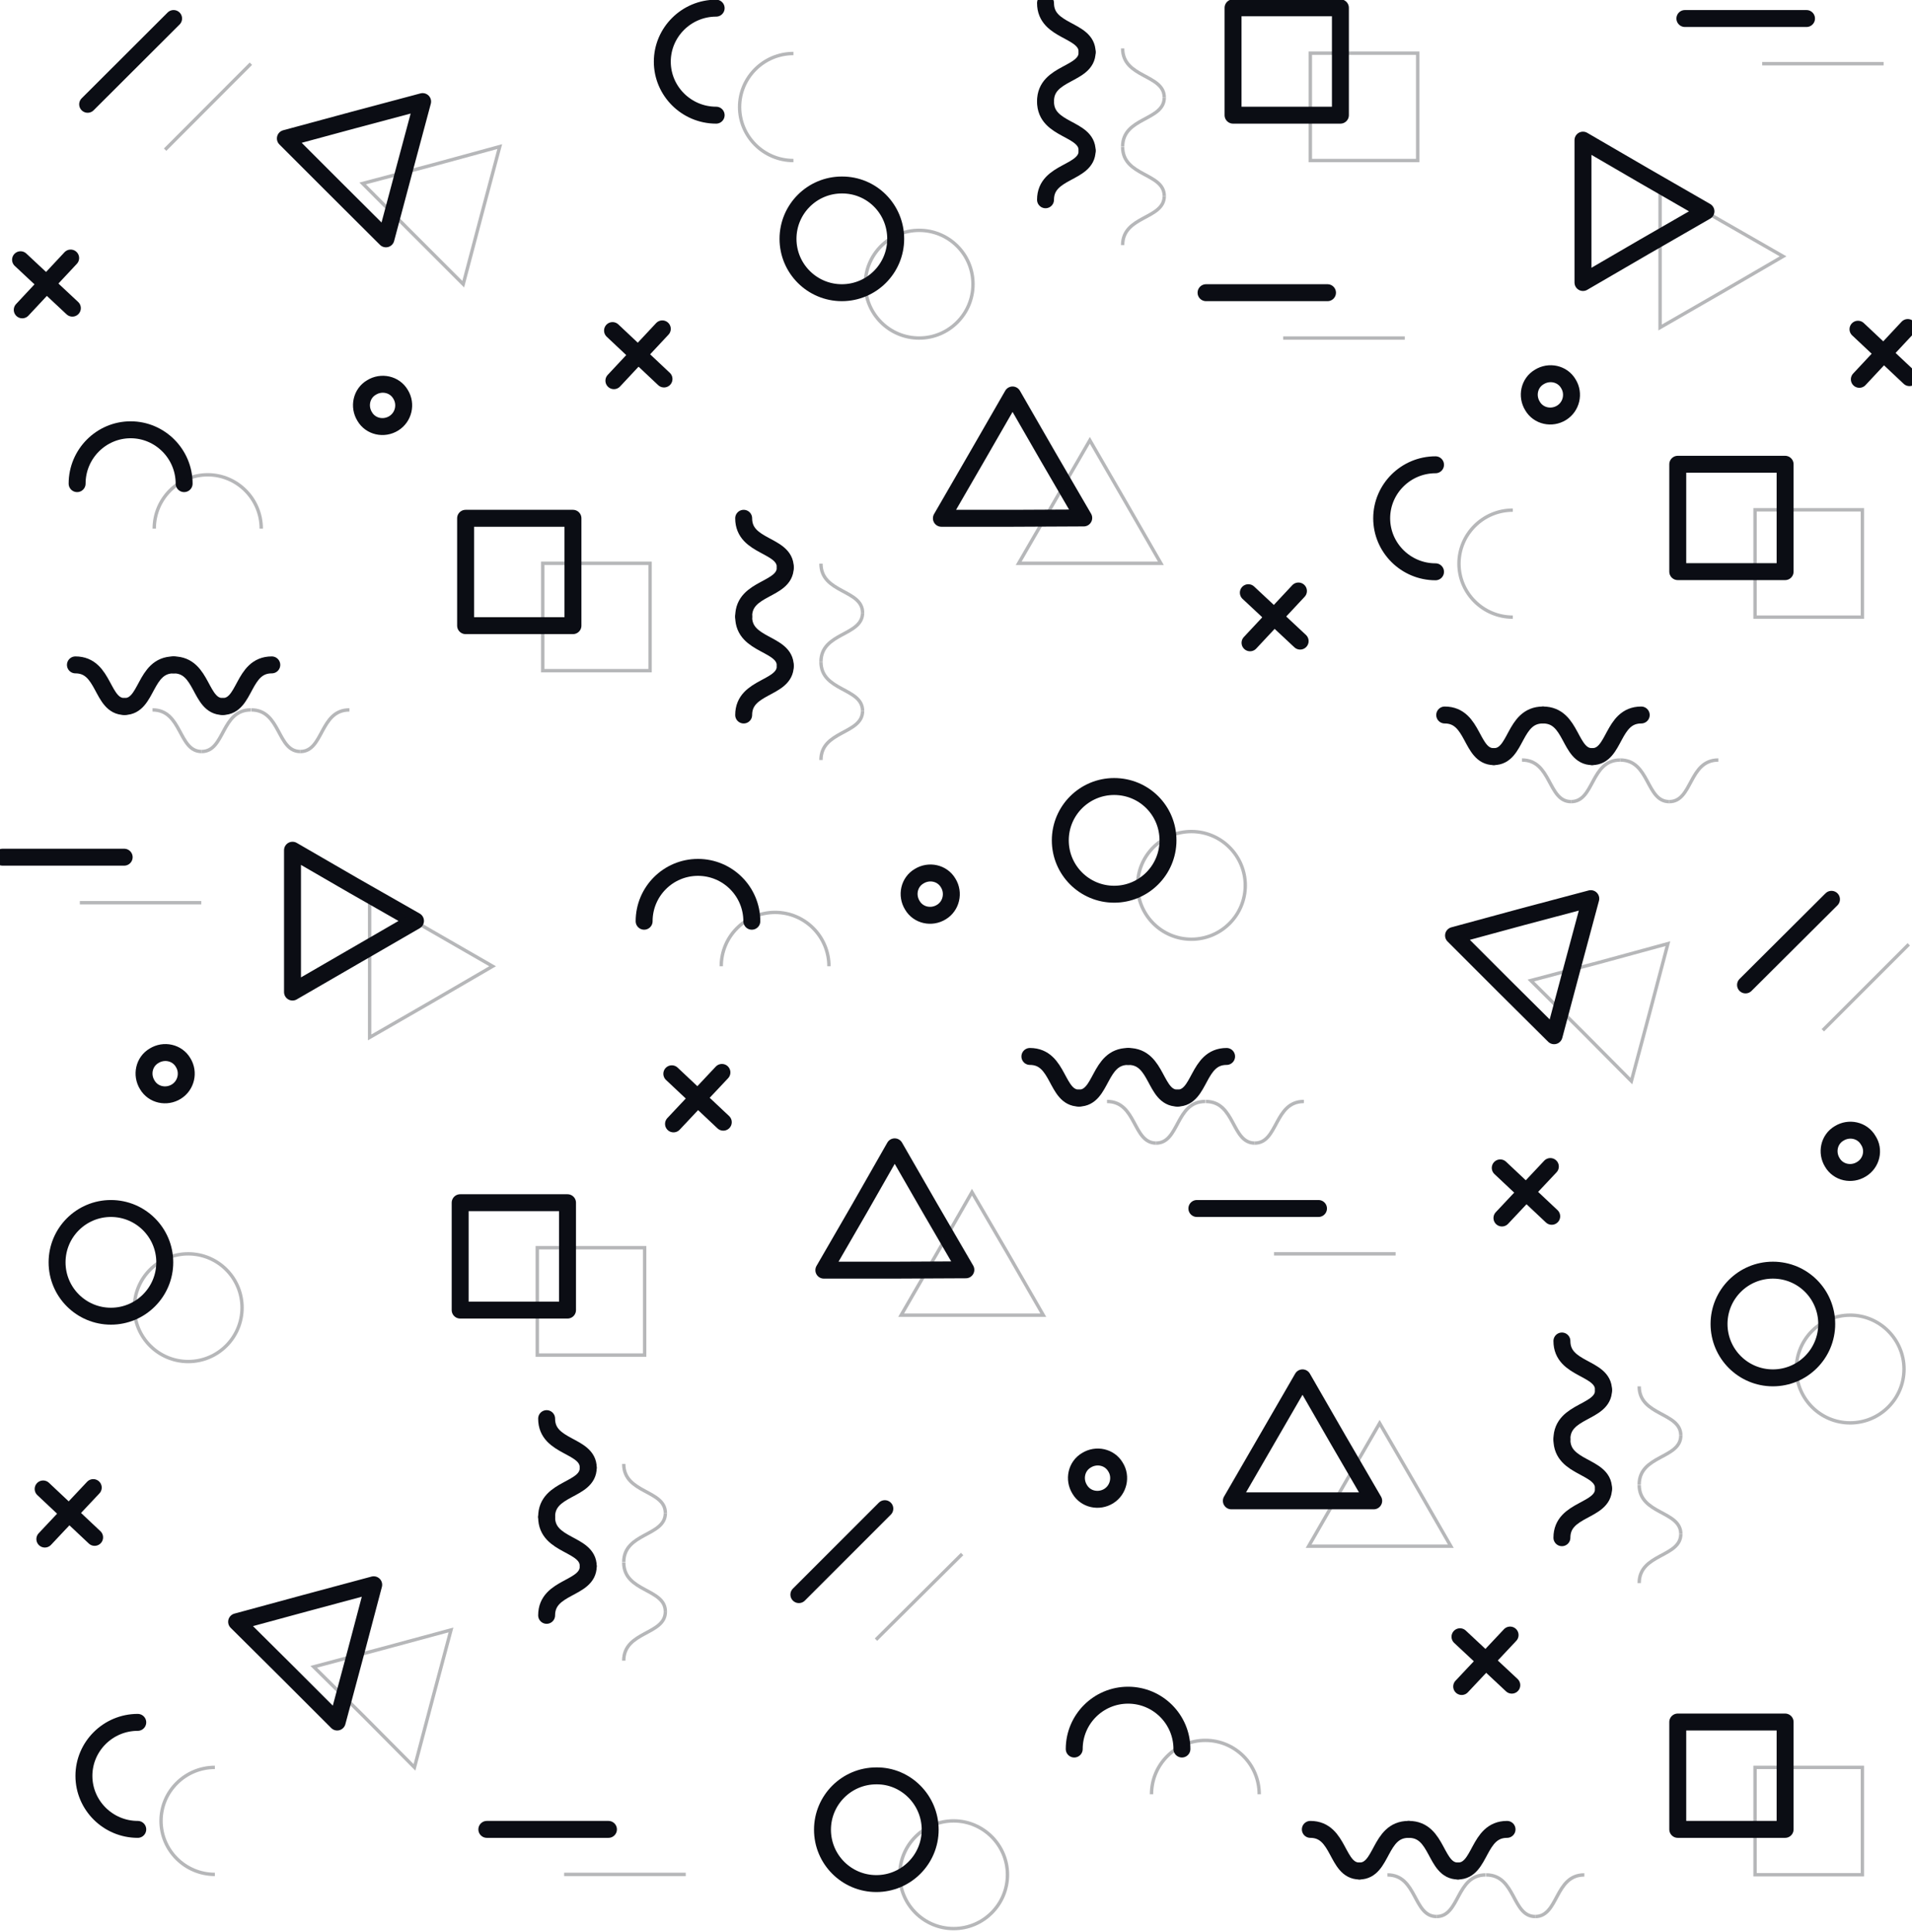 <?xml version="1.0" encoding="utf-8"?>
<!-- Generator: Adobe Illustrator 25.2.1, SVG Export Plug-In . SVG Version: 6.00 Build 0)  -->
<svg version="1.1" id="Layer_1" xmlns="http://www.w3.org/2000/svg" xmlns:xlink="http://www.w3.org/1999/xlink" x="0px" y="0px"
	 viewBox="0 0 1125.6 1137.1" style="enable-background:new 0 0 1125.6 1137.1;" xml:space="preserve">
<style type="text/css">
	.st0{fill:none;stroke:#0B0D14;stroke-width:9.97;stroke-linecap:round;stroke-linejoin:round;stroke-miterlimit:10;}
	.st1{opacity:0.3;}
	.st2{fill:none;stroke:#0B0D14;stroke-width:1.994;stroke-miterlimit:10;}
</style>
<g>
	<g>
		<line class="st0" x1="390.9" y1="223.1" x2="360.6" y2="194.6"/>
		<line class="st0" x1="361.4" y1="224.1" x2="389.9" y2="193.6"/>
	</g>
	<g>
		<line class="st0" x1="425.8" y1="660.6" x2="395.5" y2="632.1"/>
		<line class="st0" x1="396.5" y1="661.6" x2="425" y2="631.3"/>
	</g>
	<g>
		<line class="st0" x1="55.7" y1="905" x2="25.4" y2="876.5"/>
		<line class="st0" x1="26.4" y1="906" x2="54.9" y2="875.7"/>
	</g>
	<g>
		<line class="st0" x1="42.6" y1="181.4" x2="12.1" y2="152.9"/>
		<line class="st0" x1="13.1" y1="182.4" x2="41.6" y2="151.9"/>
	</g>
	<g>
		<line class="st0" x1="1124.1" y1="222.3" x2="1093.8" y2="193.8"/>
		<line class="st0" x1="1094.6" y1="223.3" x2="1123.1" y2="192.8"/>
	</g>
	<g>
		<line class="st0" x1="765.4" y1="377.4" x2="734.9" y2="348.9"/>
		<line class="st0" x1="735.9" y1="378.4" x2="764.4" y2="347.9"/>
	</g>
	<g>
		<line class="st0" x1="913.5" y1="716" x2="883.2" y2="687.5"/>
		<line class="st0" x1="884.2" y1="717" x2="912.7" y2="686.7"/>
	</g>
	<g>
		<line class="st0" x1="890" y1="992" x2="859.5" y2="963.5"/>
		<line class="st0" x1="860.5" y1="992.8" x2="889" y2="962.5"/>
	</g>
	<polygon class="st0" points="617,268.8 596.1,232.5 575.2,268.8 554.2,305.1 596.1,305.1 638,304.9 	"/>
	<polygon class="st0" points="547.6,711.4 526.7,675.1 506,711.4 485,747.7 526.9,747.7 568.6,747.5 	"/>
	<polygon class="st0" points="787.7,847.4 766.8,811.1 745.8,847.4 724.9,883.5 766.8,883.5 808.7,883.5 	"/>
	<polygon class="st0" points="925.7,569.2 936.5,529 896.2,539.7 855.7,550.7 885.2,580.2 914.9,609.7 	"/>
	<polygon class="st0" points="238,100.1 248.8,59.8 208.3,70.6 168,81.5 197.5,111 227.2,140.6 	"/>
	<polygon class="st0" points="209.3,973.4 220,932.9 179.8,943.7 139.3,954.7 169,984.2 198.5,1013.7 	"/>
	<polygon class="st0" points="968,145.3 1004.3,124.4 968,103.5 931.9,82.5 931.9,124.4 931.9,166.3 	"/>
	<polygon class="st0" points="208.3,563.1 244.6,542.1 208.3,521.4 172.2,500.5 172.2,542.3 172.2,584 	"/>
	<path class="st0" d="M687.6,494.7c0,17.5-14.2,31.7-31.7,31.7c-17.5,0-31.7-14.2-31.7-31.7c0-17.5,14.2-31.7,31.7-31.7
		C673.5,463,687.6,477.1,687.6,494.7z"/>
	<path class="st0" d="M527.3,140.6c0,17.5-14.2,31.7-31.7,31.7c-17.5,0-31.7-14.2-31.7-31.7s14.2-31.7,31.7-31.7
		C513.2,108.8,527.3,123,527.3,140.6z"/>
	<path class="st0" d="M547.6,1077.1c0,17.5-14.2,31.7-31.7,31.7s-31.7-14.2-31.7-31.7c0-17.5,14.2-31.7,31.7-31.7
		C533.3,1045.2,547.6,1059.6,547.6,1077.1z"/>
	<path class="st0" d="M632.4,1029.6c0-17.5,14.2-31.7,31.7-31.7c17.5,0,31.7,14.2,31.7,31.7"/>
	<path class="st0" d="M379.2,542.3c0-17.5,14.2-31.7,31.7-31.7c17.5,0,31.7,14.2,31.7,31.7"/>
	<path class="st0" d="M45.4,284.7c0-17.5,14.2-31.7,31.5-31.7s31.5,14.2,31.5,31.7"/>
	<path class="st0" d="M845.1,336.6c-17.5,0-31.7-14.2-31.7-31.5c0-17.3,14.2-31.5,31.7-31.5"/>
	<path class="st0" d="M81.1,1076.9c-17.5,0-31.7-14.2-31.7-31.5s14.2-31.5,31.7-31.5"/>
	<path class="st0" d="M421.6,67.8c-17.5,0-31.7-14.2-31.7-31.5s14.2-31.5,31.7-31.5"/>
	<path class="st0" d="M97,743.1c0,17.5-14.2,31.7-31.7,31.7s-31.7-14.2-31.7-31.7c0-17.5,14.2-31.7,31.7-31.7S97,725.6,97,743.1z"/>
	<path class="st0" d="M1075.4,779.4c0,17.5-14.2,31.7-31.7,31.7c-17.5,0-31.7-14.2-31.7-31.7c0-17.5,14.2-31.7,31.7-31.7
		C1061.3,747.7,1075.4,761.9,1075.4,779.4z"/>
	<rect x="987.7" y="273.3" class="st0" width="63.2" height="63.2"/>
	<rect x="274.1" y="305.1" class="st0" width="63.2" height="63.2"/>
	<rect x="270.9" y="708" class="st0" width="63.2" height="63.2"/>
	<rect x="987.7" y="1013.7" class="st0" width="63.2" height="63.2"/>
	<rect x="725.9" y="4.6" class="st0" width="63.2" height="63.2"/>
	<g>
		<path class="st0" d="M635.2,646.4c-13.8,0-11.4-24.5-28.9-24.5"/>
		<path class="st0" d="M693.2,646.4c-13.8,0-11.4-24.5-28.9-24.5"/>
		<path class="st0" d="M635.2,646.4c13.8,0,11.4-24.5,28.9-24.5"/>
		<path class="st0" d="M722.1,621.9"/>
		<path class="st0" d="M693.2,646.4c13.8,0,11.4-24.5,28.9-24.5"/>
	</g>
	<g>
		<path class="st0" d="M800.3,1101.4c-13.8,0-11.4-24.5-28.9-24.5"/>
		<path class="st0" d="M858.3,1101.4c-13.8,0-11.4-24.5-28.9-24.5"/>
		<path class="st0" d="M800.3,1101.4c13.8,0,11.4-24.5,28.9-24.5"/>
		<path class="st0" d="M887.2,1077.1"/>
		<path class="st0" d="M858.3,1101.4c13.8,0,11.4-24.5,28.9-24.5"/>
	</g>
	<g>
		<path class="st0" d="M879.4,445.4c-13.8,0-11.4-24.5-28.9-24.5"/>
		<path class="st0" d="M937.3,445.4c-13.8,0-11.4-24.5-28.9-24.5"/>
		<path class="st0" d="M879.4,445.4c13.8,0,11.4-24.5,28.9-24.5"/>
		<path class="st0" d="M966.4,420.9"/>
		<path class="st0" d="M937.3,445.4c13.8,0,11.4-24.5,28.9-24.5"/>
	</g>
	<g>
		<path class="st0" d="M73.3,415.9c-13.8,0-11.4-24.5-28.9-24.5"/>
		<path class="st0" d="M131.1,415.9c-13.8,0-11.4-24.5-28.9-24.5"/>
		<path class="st0" d="M73.3,415.9c13.8,0,11.4-24.5,28.9-24.5"/>
		<path class="st0" d="M160.2,391.4"/>
		<path class="st0" d="M131.1,415.9c13.8,0,11.4-24.5,28.9-24.5"/>
	</g>
	<g>
		<path class="st0" d="M640,88.7c0,13.8-24.5,11.4-24.5,28.9"/>
		<path class="st0" d="M640,30.7c0,13.8-24.5,11.4-24.5,28.9"/>
		<path class="st0" d="M640,88.7c0-13.8-24.5-11.4-24.5-28.9"/>
		<path class="st0" d="M615.4,1.8"/>
		<path class="st0" d="M640,30.7c0-13.8-24.5-11.4-24.5-28.9"/>
	</g>
	<g>
		<path class="st0" d="M462.3,392c0,13.8-24.5,11.4-24.5,28.9"/>
		<path class="st0" d="M462.3,334c0,13.8-24.5,11.4-24.5,28.9"/>
		<path class="st0" d="M462.3,392c0-13.8-24.5-11.4-24.5-28.9"/>
		<path class="st0" d="M437.8,305.1"/>
		<path class="st0" d="M462.3,334c0-13.8-24.5-11.4-24.5-28.9"/>
	</g>
	<g>
		<path class="st0" d="M944,876.3c0,13.8-24.5,11.4-24.5,28.9"/>
		<path class="st0" d="M944,818.3c0,13.8-24.5,11.4-24.5,28.9"/>
		<path class="st0" d="M944,876.3c0-13.8-24.5-11.4-24.5-28.9"/>
		<path class="st0" d="M919.5,789.4"/>
		<path class="st0" d="M944,818.3c0-13.8-24.5-11.4-24.5-28.9"/>
	</g>
	<g>
		<path class="st0" d="M346.3,922c0,13.8-24.5,11.4-24.5,28.9"/>
		<path class="st0" d="M346.3,864c0,13.8-24.5,11.4-24.5,28.9"/>
		<path class="st0" d="M346.3,922c0-13.8-24.5-11.4-24.5-28.9"/>
		<path class="st0" d="M321.7,835"/>
		<path class="st0" d="M346.3,864c0-13.8-24.5-11.4-24.5-28.9"/>
	</g>
	<line class="st0" x1="704.6" y1="711.4" x2="776.2" y2="711.4"/>
	<line class="st0" x1="1.5" y1="504.6" x2="73.1" y2="504.6"/>
	<line class="st0" x1="710" y1="172.3" x2="781.5" y2="172.3"/>
	<line class="st0" x1="991.9" y1="10.9" x2="1063.5" y2="10.9"/>
	<line class="st0" x1="286.6" y1="1076.9" x2="358.2" y2="1076.9"/>
	<line class="st0" x1="470.3" y1="938.7" x2="520.9" y2="888.1"/>
	<line class="st0" x1="51.6" y1="61.4" x2="102.2" y2="10.9"/>
	<line class="st0" x1="1027.6" y1="579.8" x2="1078.2" y2="529.4"/>
	<g class="st1">
		<polygon class="st2" points="662.5,295.3 641.6,259.2 620.6,295.5 599.7,331.6 641.6,331.6 683.4,331.6 		"/>
		<polygon class="st2" points="593.3,737.9 572.2,701.8 551.4,738.1 530.5,774.2 572.4,774.2 614.2,774.2 		"/>
		<polygon class="st2" points="833.2,873.9 812.2,837.8 791.3,873.9 770.4,910.2 812.2,910.2 854.1,910.2 		"/>
		<polygon class="st2" points="971.2,596 981.9,555.5 941.6,566.5 901.2,577.2 930.9,606.7 960.4,636.4 		"/>
		<polygon class="st2" points="283.4,126.8 294.2,86.3 253.9,97.3 213.5,108 243,137.6 272.7,167.3 		"/>
		<polygon class="st2" points="254.7,999.9 265.5,959.5 225.2,970.4 184.7,981.2 214.5,1010.7 244,1040.4 		"/>
		<polygon class="st2" points="1013.6,171.9 1049.7,150.9 1013.6,130.2 977.3,109.2 977.3,151.1 977.3,192.8 		"/>
		<polygon class="st2" points="253.9,589.8 290,568.8 253.7,547.9 217.6,527 217.6,568.8 217.6,610.7 		"/>
		<path class="st2" d="M733.1,521.2c0,17.5-14.2,31.7-31.7,31.7s-31.7-14.2-31.7-31.7c0-17.5,14.2-31.7,31.7-31.7
			S733.1,503.8,733.1,521.2z"/>
		<path class="st2" d="M572.8,167.3c0,17.5-14.2,31.7-31.7,31.7c-17.5,0-31.7-14.2-31.7-31.7s14.2-31.7,31.7-31.7
			C558.6,135.6,572.8,149.7,572.8,167.3z"/>
		<path class="st2" d="M593.1,1103.6c0,17.5-14.2,31.7-31.7,31.7c-17.5,0-31.7-14.2-31.7-31.7c0-17.5,14.2-31.7,31.7-31.7
			C578.8,1071.9,593.1,1086.1,593.1,1103.6z"/>
		<path class="st2" d="M677.9,1056.2c0-17.5,14.2-31.7,31.7-31.7s31.7,14.2,31.7,31.7"/>
		<path class="st2" d="M424.6,568.8c0-17.5,14.2-31.7,31.7-31.7c17.5,0,31.7,14.2,31.7,31.7"/>
		<path class="st2" d="M90.8,311.2c0-17.5,14.2-31.7,31.5-31.7s31.5,14.2,31.5,31.7"/>
		<path class="st2" d="M890.6,363.3c-17.5,0-31.7-14.2-31.7-31.5s14.2-31.5,31.7-31.5"/>
		<path class="st2" d="M126.5,1103.4c-17.5,0-31.7-14.2-31.7-31.5c0-17.3,14.2-31.5,31.7-31.5"/>
		<path class="st2" d="M467.1,94.5c-17.5,0-31.7-14.2-31.7-31.5s14.2-31.5,31.7-31.5"/>
		<path class="st2" d="M142.5,769.8c0,17.5-14.2,31.7-31.7,31.7s-31.7-14.2-31.7-31.7s14.2-31.7,31.7-31.7
			C128.3,738.1,142.5,752.3,142.5,769.8z"/>
		<path class="st2" d="M1120.9,805.9c0,17.5-14.2,31.7-31.7,31.7c-17.5,0-31.7-14.2-31.7-31.7c0-17.5,14.2-31.7,31.7-31.7
			C1106.7,774.2,1120.9,788.6,1120.9,805.9z"/>
		<rect x="1033.2" y="300.1" class="st2" width="63.2" height="63.2"/>
		<rect x="319.5" y="331.6" class="st2" width="63.2" height="63.2"/>
		<rect x="316.3" y="734.5" class="st2" width="63.2" height="63.2"/>
		<rect x="1033.2" y="1040.4" class="st2" width="63.2" height="63.2"/>
		<rect x="771.4" y="31.3" class="st2" width="63.2" height="63.2"/>
		<g>
			<path class="st2" d="M680.6,672.9c-13.8,0-11.4-24.5-28.9-24.5"/>
			<path class="st2" d="M738.7,672.9c-13.8,0-11.4-24.5-28.9-24.5"/>
			<path class="st2" d="M680.6,672.9c13.8,0,11.4-24.5,28.9-24.5"/>
			<path class="st2" d="M767.6,648.6"/>
			<path class="st2" d="M738.7,672.9c13.8,0,11.4-24.5,28.9-24.5"/>
		</g>
		<g>
			<path class="st2" d="M845.7,1128.2c-13.8,0-11.4-24.5-28.9-24.5"/>
			<path class="st2" d="M903.8,1128.2c-13.8,0-11.4-24.5-28.9-24.5"/>
			<path class="st2" d="M845.7,1128.2c13.8,0,11.4-24.5,28.9-24.5"/>
			<path class="st2" d="M932.7,1103.6"/>
			<path class="st2" d="M903.8,1128.2c13.8,0,11.4-24.5,28.9-24.5"/>
		</g>
		<g>
			<path class="st2" d="M924.9,471.9c-13.8,0-11.4-24.5-28.9-24.5"/>
			<path class="st2" d="M982.7,471.9c-13.8,0-11.4-24.5-28.9-24.5"/>
			<path class="st2" d="M924.9,471.9c13.8,0,11.4-24.5,28.9-24.5"/>
			<path class="st2" d="M1011.8,447.6"/>
			<path class="st2" d="M982.7,471.9c13.8,0,11.4-24.5,28.9-24.5"/>
		</g>
		<g>
			<path class="st2" d="M118.7,442.4c-13.8,0-11.4-24.5-28.9-24.5"/>
			<path class="st2" d="M176.8,442.4c-13.8,0-11.4-24.5-28.9-24.5"/>
			<path class="st2" d="M118.7,442.4c13.8,0,11.4-24.5,28.9-24.5"/>
			<path class="st2" d="M205.7,418.1"/>
			<path class="st2" d="M176.8,442.4c13.8,0,11.4-24.5,28.9-24.5"/>
		</g>
		<g>
			<path class="st2" d="M685.4,115.4c0,13.8-24.5,11.4-24.5,28.9"/>
			<path class="st2" d="M685.4,57.4c0,13.8-24.5,11.4-24.5,28.9"/>
			<path class="st2" d="M685.4,115.4c0-13.8-24.5-11.4-24.5-28.9"/>
			<path class="st2" d="M661.1,28.5"/>
			<path class="st2" d="M685.4,57.4c0-13.8-24.5-11.4-24.5-28.9"/>
		</g>
		<g>
			<path class="st2" d="M507.8,418.5c0,13.8-24.5,11.4-24.5,28.9"/>
			<path class="st2" d="M507.8,360.7c0,13.8-24.5,11.4-24.5,28.9"/>
			<path class="st2" d="M507.8,418.5c0-13.8-24.5-11.4-24.5-28.9"/>
			<path class="st2" d="M483.2,331.6"/>
			<path class="st2" d="M507.8,360.7c0-13.8-24.5-11.4-24.5-28.9"/>
		</g>
		<g>
			<path class="st2" d="M989.5,903c0,13.8-24.5,11.4-24.5,28.9"/>
			<path class="st2" d="M989.5,845c0,13.8-24.5,11.4-24.5,28.9"/>
			<path class="st2" d="M989.5,903c0-13.8-24.5-11.4-24.5-28.9"/>
			<path class="st2" d="M965.2,816.1"/>
			<path class="st2" d="M989.5,845c0-13.8-24.5-11.4-24.5-28.9"/>
		</g>
		<g>
			<path class="st2" d="M391.7,948.7c0,13.8-24.5,11.4-24.5,28.9"/>
			<path class="st2" d="M391.7,890.7c0,13.8-24.5,11.4-24.5,28.9"/>
			<path class="st2" d="M391.7,948.7c0-13.8-24.5-11.4-24.5-28.9"/>
			<path class="st2" d="M367.2,861.8"/>
			<path class="st2" d="M391.7,890.7c0-13.8-24.5-11.4-24.5-28.9"/>
		</g>
		<line class="st2" x1="750" y1="738.1" x2="821.6" y2="738.1"/>
		<line class="st2" x1="47" y1="531.4" x2="118.5" y2="531.4"/>
		<line class="st2" x1="755.4" y1="199" x2="827" y2="199"/>
		<line class="st2" x1="1037.4" y1="37.5" x2="1108.9" y2="37.5"/>
		<line class="st2" x1="332.1" y1="1103.4" x2="403.7" y2="1103.4"/>
		<line class="st2" x1="515.7" y1="965.2" x2="566.4" y2="914.8"/>
		<line class="st2" x1="97.2" y1="88.1" x2="147.7" y2="37.5"/>
		<line class="st2" x1="1073.1" y1="606.5" x2="1123.7" y2="555.9"/>
	</g>
	<path class="st0" d="M652.7,880.7c-5.8,3.6-13.6,2-17.1-4c-3.6-5.8-2-13.6,4-17.1c5.8-3.6,13.6-2,17.1,4
		C660.3,869.3,658.5,877.1,652.7,880.7z"/>
	<path class="st0" d="M554.2,536.9c-5.8,3.6-13.6,2-17.1-4c-3.6-5.8-2-13.6,4-17.1c5.8-3.6,13.6-2,17.1,4
		C561.8,525.6,560,533.4,554.2,536.9z"/>
	<path class="st0" d="M103.8,642.6c-5.8,3.6-13.6,2-17.1-4c-3.6-5.8-2-13.6,4-17.1c5.8-3.6,13.6-2,17.1,4
		C111.4,631.3,109.6,639,103.8,642.6z"/>
	<path class="st0" d="M231.8,249.2c-5.8,3.6-13.6,2-17.1-4c-3.6-5.8-2-13.6,4-17.1c5.8-3.6,13.6-2,17.1,4
		C239.4,237.9,237.6,245.6,231.8,249.2z"/>
	<path class="st0" d="M919.3,243c-5.8,3.6-13.6,2-17.1-4c-3.6-5.8-2-13.6,4-17.1c5.8-3.6,13.6-2,17.1,4
		C926.9,231.7,925.1,239.4,919.3,243z"/>
	<path class="st0" d="M1095.8,688.3c-5.8,3.6-13.6,2-17.1-4c-3.6-5.8-2-13.6,4-17.1c5.8-3.6,13.6-2,17.1,4
		C1103.6,676.9,1101.8,684.7,1095.8,688.3z"/>
</g>
</svg>
